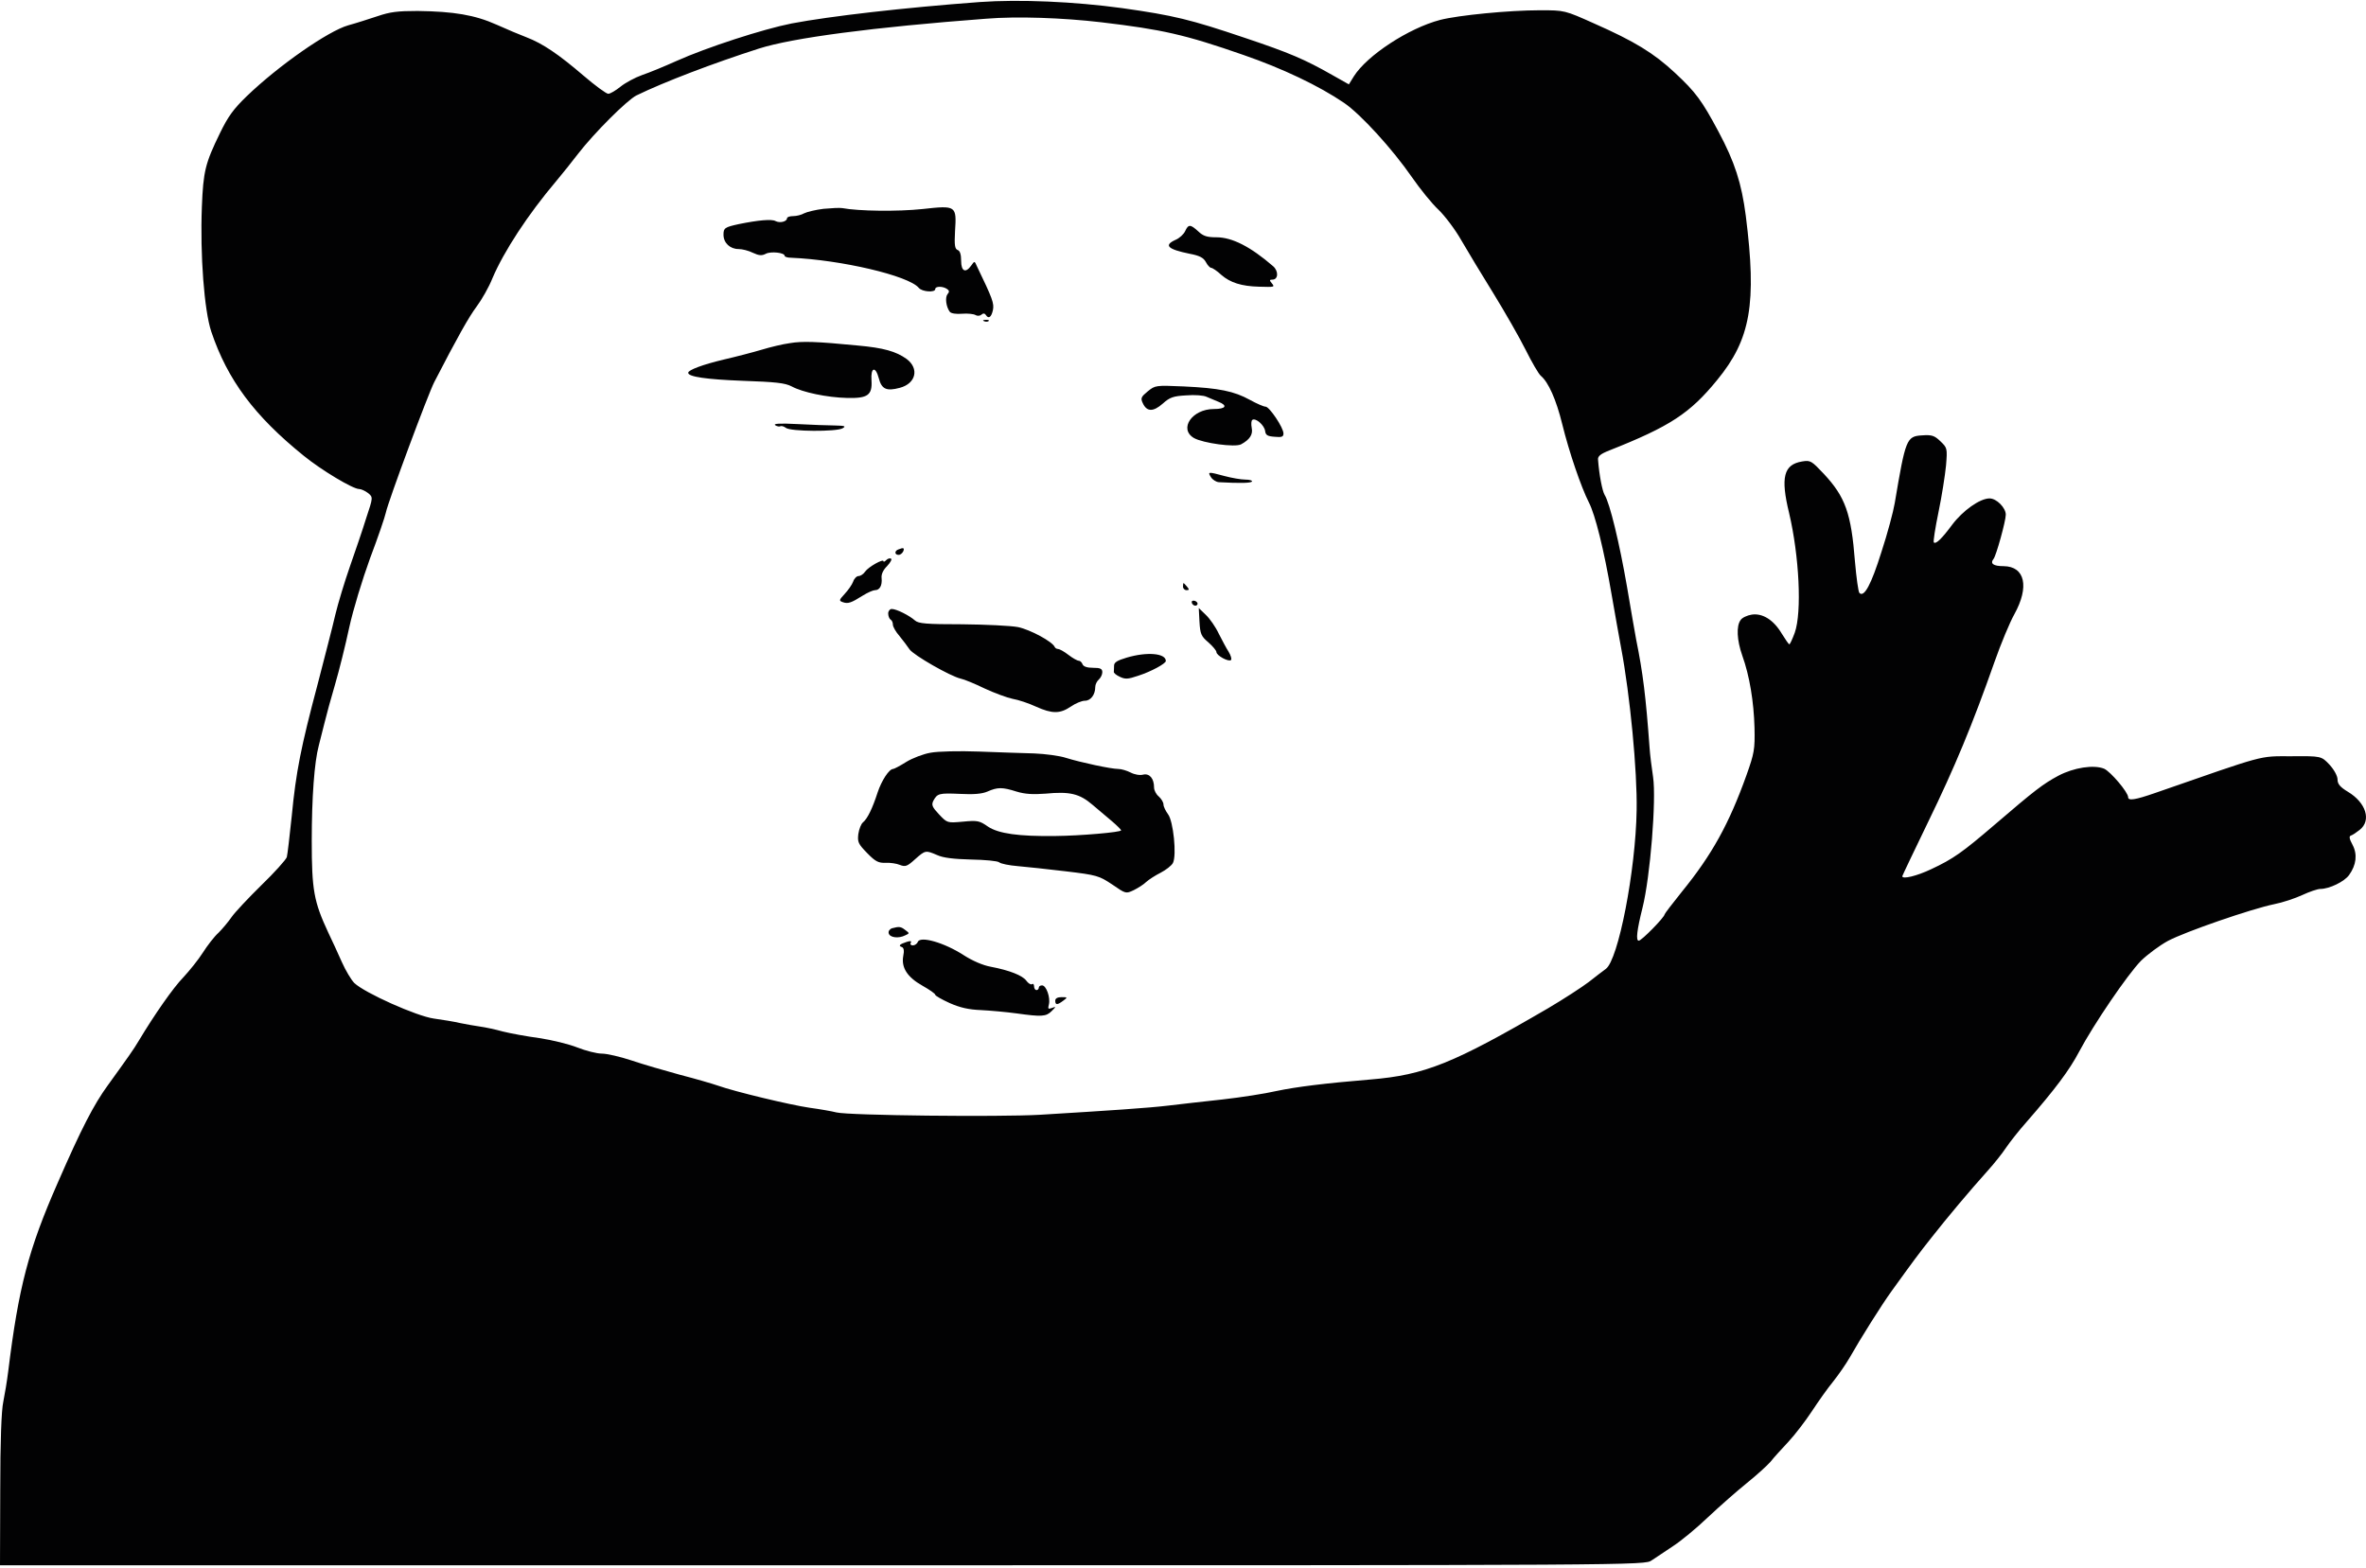 <svg width="620" height="411" viewBox="0 0 620 411" fill="none" xmlns="http://www.w3.org/2000/svg">
<path d="M256.793 0.532C236.817 2.012 217.581 4.232 207.469 6.143C199.947 7.623 185.15 12.432 177.197 16.008C174.176 17.364 170.168 19.029 168.318 19.645C166.407 20.323 163.879 21.68 162.584 22.728C161.351 23.714 159.933 24.578 159.378 24.578C158.885 24.578 155.926 22.42 152.843 19.768C146.369 14.22 142.177 11.384 137.984 9.781C136.381 9.164 132.805 7.684 130.092 6.451C124.42 3.923 118.933 2.999 109.438 2.875C104.197 2.875 102.224 3.122 98.956 4.232C96.737 4.972 93.284 6.081 91.249 6.636C86.009 8.116 73 17.179 64.676 25.194C61.162 28.585 59.744 30.558 57.648 34.874C53.763 42.827 53.27 44.923 52.9 54.172C52.407 66.872 53.517 81.361 55.366 86.91C59.62 99.549 66.649 108.982 79.535 119.402C84.221 123.224 92.483 128.157 94.086 128.157C94.641 128.157 95.689 128.65 96.428 129.205C97.785 130.315 97.785 130.315 95.935 135.863C95.01 138.884 93.037 144.618 91.681 148.503C90.325 152.387 88.598 158.059 87.859 161.142C87.18 164.163 85.022 172.363 83.234 179.33C78.857 195.791 77.562 202.265 76.452 213.856C75.897 219.097 75.343 223.967 75.157 224.645C74.911 225.324 71.951 228.653 68.437 232.044C64.984 235.435 61.47 239.196 60.669 240.367C59.867 241.539 58.326 243.388 57.278 244.436C56.168 245.423 54.318 247.827 53.147 249.677C51.975 251.527 49.632 254.424 48.029 256.151C45.378 258.864 40.446 265.954 36.377 272.736C35.082 274.955 33.355 277.36 28.238 284.45C24.6 289.444 21.333 295.733 15.105 310.037C7.46 327.423 4.871 337.349 2.158 359.36C1.85 361.888 1.233 365.525 0.863 367.375C0.37 369.533 0.062 377.856 0.062 390.495L0 410.225H215.484C430.969 410.225 430.969 410.225 432.819 408.93C433.867 408.252 436.333 406.587 438.367 405.231C440.402 403.936 444.595 400.483 447.616 397.585C450.698 394.688 455.261 390.68 457.789 388.646C460.317 386.611 463.091 384.083 463.954 383.097C464.756 382.049 466.914 379.706 468.64 377.856C470.366 376.007 473.141 372.369 474.806 369.841C476.47 367.313 478.936 363.799 480.416 362.011C481.834 360.223 483.746 357.449 484.67 355.846C487.568 350.728 493.117 341.912 495.707 338.336C501.626 330.136 502.674 328.718 506.188 324.279C510.257 319.1 515.991 312.256 520.862 306.831C522.588 304.919 524.746 302.206 525.671 300.788C526.596 299.432 528.939 296.411 530.973 294.13C538.619 285.375 542.318 280.381 544.784 275.695C548.607 268.482 557.547 255.349 561.061 251.773C562.787 250.109 565.932 247.766 568.09 246.594C572.591 244.19 589.916 238.209 595.896 236.976C598.116 236.545 601.445 235.435 603.295 234.572C605.144 233.709 607.302 232.969 608.042 232.969C610.385 232.969 614.331 231.057 615.564 229.331C617.475 226.68 617.784 223.906 616.489 221.439C615.626 219.836 615.502 219.158 616.057 218.973C616.489 218.85 617.475 218.172 618.339 217.494C621.483 215.027 620.003 210.342 615.256 207.506C613.221 206.272 612.543 205.471 612.543 204.3C612.543 203.375 611.68 201.772 610.447 200.415C608.289 198.134 608.289 198.134 600.397 198.196C591.765 198.196 594.046 197.641 564.76 207.814C559.458 209.663 557.67 209.91 557.67 208.924C557.67 207.629 553.046 202.203 551.381 201.463C548.668 200.354 543.428 201.155 539.358 203.313C535.351 205.471 533.255 207.074 522.835 216.014C514.203 223.412 511.86 225.077 506.065 227.79C502.304 229.578 498.481 230.503 498.481 229.639C498.481 229.516 501.564 223.042 505.325 215.274C512.169 201.217 516.916 189.811 522.65 173.472C524.315 168.725 526.658 163.115 527.829 161.018C531.837 153.805 530.665 148.441 525.054 148.379C522.342 148.379 521.417 147.701 522.403 146.468C523.082 145.666 525.609 136.542 525.609 134.877C525.609 133.089 523.205 130.623 521.355 130.623C518.827 130.623 514.327 133.829 511.552 137.528C508.901 141.104 507.298 142.707 506.743 142.152C506.558 141.967 507.113 138.391 507.976 134.199C508.839 130.068 509.702 124.519 509.949 121.991C510.319 117.429 510.257 117.367 508.469 115.641C506.928 114.161 506.25 113.914 503.66 114.099C499.591 114.346 499.344 115.024 496.508 131.856C496.138 134.075 494.597 139.871 492.994 144.742C490.343 153.188 488.493 156.641 487.26 155.408C486.952 155.1 486.458 151.4 486.088 147.208C485.102 134.507 483.561 130.253 477.95 124.211C474.682 120.758 474.436 120.573 472.216 120.943C467.407 121.745 466.544 125.074 468.825 134.445C471.476 145.666 472.216 160.463 470.305 165.827C469.688 167.492 469.072 168.848 468.887 168.848C468.702 168.848 467.839 167.554 466.914 166.074C464.756 162.436 461.858 160.648 459.022 161.08C457.85 161.265 456.494 161.881 456.124 162.498C454.953 164.039 455.138 167.8 456.556 171.808C458.467 177.11 459.577 183.892 459.762 190.736C459.885 196.408 459.7 197.394 457.665 203.128C453.103 215.891 448.602 224.029 440.772 233.647C438.306 236.73 436.21 239.442 436.21 239.627C436.148 240.429 430.167 246.533 429.427 246.533C428.626 246.533 428.934 243.82 430.414 237.901C432.449 229.763 434.052 209.54 433.188 203.683C432.819 201.279 432.387 197.826 432.264 195.976C431.277 182.474 430.537 176.432 428.749 167.615C428.441 166.074 427.393 159.847 426.345 153.743C424.372 142.337 421.844 131.856 420.487 129.698C419.871 128.65 419.069 124.519 418.761 120.512C418.638 119.587 419.378 118.97 421.721 118.045C437.628 111.757 442.868 108.304 449.959 99.611C458.775 88.883 460.378 79.573 457.481 56.576C456.371 48.006 454.583 42.457 450.329 34.504C445.951 26.304 444.348 24.146 438.922 19.09C433.373 13.911 428.318 10.829 417.713 6.143C410.006 2.69 410.006 2.69 403.532 2.69C395.456 2.69 382.2 3.985 377.391 5.218C369.129 7.376 358.216 14.528 354.763 20.015L353.468 22.111L349.091 19.645C341.939 15.576 337.931 13.85 326.155 9.904C311.913 5.095 307.597 4.047 294.095 2.135C281.455 0.409 267.151 -0.207 256.793 0.532ZM288.546 5.835C304.638 7.746 310.433 9.041 325.847 14.405C336.02 17.919 345.638 22.481 352.235 26.982C356.49 29.88 364.813 38.943 370.054 46.526C372.15 49.547 375.233 53.37 376.959 54.973C378.624 56.576 381.337 60.152 382.94 62.988C384.543 65.763 388.304 71.99 391.325 76.86C394.284 81.669 398.107 88.328 399.771 91.657C401.436 94.987 403.224 98.069 403.779 98.501C405.752 100.166 407.787 104.666 409.39 111.202C411.178 118.477 414.322 127.663 416.357 131.671C418.021 134.877 420.303 144.063 422.276 155.593C423.139 160.648 424.31 167.06 424.803 169.773C427.146 182.166 429.058 202.08 428.873 212.315C428.626 228.16 424.063 251.588 420.796 253.931C420.118 254.424 418.083 255.966 416.295 257.384C414.507 258.74 409.76 261.823 405.69 264.227C380.843 278.716 373.321 281.737 359.141 282.909C347.241 283.895 339.781 284.82 334.479 285.93C331.581 286.608 325.23 287.594 320.298 288.149C315.366 288.704 309.015 289.382 306.117 289.752C301 290.369 290.827 291.047 272.515 292.157C261.726 292.773 222.328 292.342 219.184 291.54C218.012 291.232 214.806 290.677 212.093 290.307C207.038 289.567 192.61 286.115 188.11 284.512C186.692 284.018 182.252 282.724 178.183 281.676C174.114 280.566 168.38 278.901 165.482 277.915C162.523 276.928 159.008 276.127 157.714 276.127C156.357 276.127 153.521 275.387 151.302 274.524C149.144 273.661 144.643 272.551 141.313 272.058C138.046 271.626 133.73 270.824 131.757 270.331C129.784 269.776 127.133 269.221 125.776 269.036C124.42 268.852 122.077 268.42 120.536 268.112C118.994 267.742 115.912 267.249 113.692 266.94C109.191 266.324 95.565 260.22 92.853 257.63C92.051 256.829 90.571 254.363 89.585 252.143C88.598 249.924 86.995 246.409 86.009 244.375C82.248 236.298 81.693 233.277 81.693 220.391C81.693 208.924 82.371 199.737 83.543 195.36C83.851 194.188 84.529 191.537 85.022 189.503C85.516 187.468 86.749 182.906 87.797 179.391C88.845 175.815 90.51 169.157 91.496 164.533C92.544 159.724 94.949 151.893 96.983 146.283C99.018 140.919 100.868 135.493 101.114 134.322C101.731 131.363 112.212 103.187 113.815 100.104C119.857 88.39 122.879 83.026 124.913 80.313C126.208 78.587 128.119 75.257 129.044 72.915C132.003 65.948 138.292 56.268 145.814 47.39C147.356 45.54 149.945 42.334 151.486 40.299C155.679 34.874 164.311 26.242 166.777 25.009C174.114 21.433 186.938 16.562 198.838 12.74C207.716 9.904 228.925 7.129 258.335 4.91C266.535 4.232 278.496 4.663 288.546 5.835ZM215.793 54.727C213.758 54.973 211.477 55.528 210.737 55.898C209.997 56.33 208.702 56.638 207.839 56.638C206.976 56.638 206.236 56.884 206.236 57.193C206.236 58.056 204.387 58.549 203.215 57.932C202.229 57.378 198.714 57.686 193.597 58.734C189.898 59.535 189.589 59.782 189.589 61.508C189.589 63.666 191.316 65.269 193.535 65.269C194.522 65.269 196.186 65.701 197.296 66.256C198.899 66.996 199.639 67.057 200.687 66.502C201.982 65.824 205.62 66.194 205.62 67.057C205.62 67.304 206.359 67.551 207.346 67.551C220.355 68.105 238.112 72.236 240.763 75.442C241.626 76.49 245.079 76.737 245.079 75.751C245.079 75.011 246.929 74.949 248.1 75.689C248.778 76.121 248.84 76.49 248.285 77.107C247.607 77.97 247.915 80.436 248.901 81.731C249.271 82.163 250.566 82.348 252.108 82.224C253.526 82.101 255.129 82.286 255.56 82.533C256.053 82.841 256.732 82.841 257.163 82.471C257.656 82.039 258.026 82.101 258.335 82.533C259.013 83.642 259.753 83.211 260.184 81.299C260.554 79.511 260.123 78.34 255.992 69.77C255.375 68.352 255.375 68.352 254.512 69.585C253.032 71.681 251.861 71.126 251.861 68.352C251.861 66.687 251.553 65.701 250.936 65.516C250.196 65.208 250.073 64.221 250.258 60.645C250.689 53.863 250.628 53.802 241.688 54.788C235.276 55.466 224.979 55.343 220.725 54.541C220.047 54.418 217.827 54.541 215.793 54.727ZM310.557 60.584C310.187 61.385 309.077 62.433 308.029 62.865C304.884 64.283 305.994 65.331 311.728 66.502C314.379 66.996 315.366 67.551 315.982 68.66C316.414 69.523 317.092 70.202 317.4 70.202C317.709 70.202 318.942 71.003 320.051 72.051C322.394 74.086 325.354 75.011 329.855 75.134C334.047 75.257 334.109 75.257 333.246 74.209C332.629 73.469 332.629 73.284 333.431 73.284C334.972 73.284 335.095 71.065 333.616 69.77C327.697 64.653 322.888 62.187 318.757 62.187C316.29 62.187 315.304 61.878 314.009 60.645C311.913 58.734 311.42 58.734 310.557 60.584ZM257.903 84.197C258.335 84.382 258.89 84.32 259.075 84.135C259.321 83.951 258.951 83.766 258.273 83.827C257.595 83.827 257.41 84.012 257.903 84.197ZM206.976 89.931C205.126 90.178 201.797 90.979 199.577 91.657C197.296 92.336 192.795 93.507 189.589 94.247C184.164 95.542 180.341 96.96 180.341 97.7C180.341 98.748 185.088 99.426 194.522 99.796C203.277 100.104 205.681 100.351 207.469 101.275C210.305 102.817 216.718 104.173 222.02 104.296C227.384 104.42 228.617 103.557 228.37 99.672C228.124 96.281 229.418 95.85 230.282 99.118C231.022 102.015 232.316 102.57 235.769 101.645C240.023 100.536 240.948 96.59 237.557 94.062C234.782 92.089 231.576 91.164 224.733 90.548C213.943 89.499 210.244 89.376 206.976 89.931ZM300.753 102.57C299.027 103.988 298.842 104.358 299.459 105.653C300.507 107.934 302.171 107.996 304.699 105.776C306.549 104.111 307.474 103.803 310.865 103.618C313.084 103.433 315.427 103.618 316.167 103.988C316.907 104.296 318.263 104.851 319.25 105.283C321.778 106.269 321.285 107.194 318.078 107.194C312.406 107.194 308.83 112.373 312.838 114.778C315.181 116.134 323.689 117.306 325.23 116.442C327.512 115.209 328.375 113.853 328.005 112.127C327.82 111.14 327.882 110.215 328.19 110.03C329.053 109.475 331.273 111.387 331.519 112.928C331.643 114.038 332.136 114.346 334.047 114.469C335.897 114.654 336.328 114.469 336.328 113.606C336.328 112.065 332.629 106.578 331.643 106.578C331.149 106.578 329.3 105.776 327.512 104.79C323.381 102.508 319.435 101.707 310.187 101.275C302.85 100.967 302.726 100.967 300.753 102.57ZM203.153 111.448C203.647 111.757 204.263 111.88 204.51 111.695C204.818 111.572 205.435 111.757 205.928 112.127C207.099 113.113 219.184 113.175 220.787 112.25C221.773 111.695 221.403 111.572 218.814 111.51C217.087 111.51 212.648 111.325 208.949 111.14C204.325 110.893 202.537 111.017 203.153 111.448ZM317.339 125.074C317.77 125.752 318.695 126.307 319.373 126.369C324.922 126.677 327.82 126.615 328.067 126.184C328.252 125.937 327.45 125.69 326.34 125.69C325.23 125.69 322.764 125.259 320.915 124.766C316.537 123.594 316.414 123.594 317.339 125.074ZM235.399 144.002C234.351 144.372 234.413 145.42 235.461 145.42C235.954 145.42 236.447 144.988 236.694 144.495C237.064 143.57 236.755 143.447 235.399 144.002ZM232.255 146.776C231.823 147.208 231.515 147.331 231.515 147.084C231.515 146.345 227.569 148.564 226.706 149.797C226.274 150.475 225.473 150.969 224.979 150.969C224.486 150.969 223.808 151.647 223.561 152.448C223.253 153.25 222.266 154.668 221.342 155.654C219.862 157.257 219.8 157.442 220.848 157.812C222.205 158.306 223.068 157.997 226.089 156.086C227.384 155.284 228.802 154.668 229.295 154.668C230.528 154.668 231.206 153.435 231.022 151.524C230.898 150.537 231.391 149.427 232.44 148.379C233.303 147.454 233.796 146.591 233.488 146.406C233.179 146.221 232.625 146.406 232.255 146.776ZM310.002 153.743C310.002 154.236 310.433 154.668 310.926 154.668C311.666 154.668 311.666 154.483 311.05 153.743C310.618 153.25 310.248 152.818 310.125 152.818C310.063 152.818 310.002 153.25 310.002 153.743ZM312.283 157.751C312.283 158.552 313.393 159.107 313.763 158.429C313.948 158.121 313.701 157.751 313.208 157.504C312.714 157.319 312.283 157.442 312.283 157.751ZM232.748 160.772C232.748 161.45 233.056 162.19 233.364 162.375C233.734 162.56 233.981 163.176 233.981 163.731C233.981 164.224 234.721 165.581 235.707 166.691C236.632 167.8 237.804 169.403 238.358 170.205C239.468 171.746 249.025 177.233 251.738 177.85C252.662 178.035 255.499 179.206 258.026 180.439C260.554 181.611 263.884 182.844 265.363 183.152C266.843 183.399 269.618 184.324 271.467 185.187C275.721 187.098 277.756 187.098 280.592 185.187C281.825 184.324 283.49 183.645 284.291 183.645C285.833 183.645 287.004 182.042 287.004 180.069C287.004 179.391 287.436 178.528 287.929 178.097C288.422 177.665 288.854 176.802 288.854 176.185C288.854 175.26 288.361 175.014 286.449 175.014C284.908 175.014 283.922 174.706 283.675 174.089C283.49 173.596 283.058 173.164 282.688 173.164C282.319 173.164 281.085 172.486 279.976 171.623C278.866 170.76 277.633 170.082 277.263 170.082C276.893 170.082 276.523 169.835 276.4 169.588C275.845 168.17 269.988 165.026 266.781 164.348C264.87 163.978 258.211 163.669 252.108 163.608C242.674 163.608 240.701 163.423 239.777 162.621C238.235 161.265 234.906 159.6 233.673 159.6C233.179 159.6 232.748 160.155 232.748 160.772ZM314.317 162.93C314.502 166.136 314.749 166.752 316.66 168.355C317.832 169.403 318.757 170.513 318.757 170.883C318.757 171.808 321.963 173.534 322.579 172.979C322.826 172.733 322.518 171.746 321.963 170.821C321.346 169.897 320.236 167.739 319.373 166.074C318.572 164.348 317.03 162.128 315.982 161.142L314.133 159.354L314.317 162.93ZM295.204 172.363C292.738 173.103 291.937 173.596 291.937 174.459C291.937 175.137 291.875 175.815 291.875 176.062C291.813 176.37 292.492 176.925 293.416 177.357C294.834 178.035 295.513 178.035 298.226 177.11C301.678 176 305.501 173.904 305.501 173.226C305.501 171.191 300.568 170.76 295.204 172.363ZM243.846 197.271C241.996 197.579 239.098 198.689 237.495 199.676C235.831 200.724 234.289 201.525 234.043 201.525C232.994 201.525 231.022 204.546 229.973 207.691C228.617 211.883 227.322 214.534 226.151 215.521C225.658 215.891 225.103 217.309 224.918 218.603C224.671 220.7 224.918 221.193 227.261 223.597C229.418 225.817 230.22 226.187 232.07 226.125C233.303 226.063 234.967 226.31 235.831 226.68C237.249 227.235 237.742 227.05 239.777 225.2C242.489 222.796 242.551 222.796 245.572 224.091C247.175 224.83 249.888 225.139 254.45 225.262C258.088 225.324 261.417 225.632 261.849 226.002C262.281 226.372 264.439 226.803 266.658 226.988C268.878 227.173 274.55 227.79 279.236 228.345C287.498 229.331 287.991 229.516 291.443 231.797C295.019 234.264 295.019 234.264 297.116 233.277C298.226 232.722 299.705 231.797 300.383 231.119C301.062 230.503 302.788 229.393 304.144 228.715C305.562 227.975 306.981 226.865 307.35 226.187C308.399 224.214 307.474 215.151 306.056 213.363C305.439 212.5 304.884 211.39 304.884 210.835C304.884 210.28 304.329 209.355 303.651 208.739C302.973 208.184 302.418 207.136 302.418 206.396C302.418 204.053 301.247 202.635 299.582 203.005C298.719 203.251 297.301 203.005 296.253 202.45C295.266 201.957 293.848 201.525 293.046 201.525C291.135 201.525 283.12 199.799 279.359 198.627C277.694 198.073 273.933 197.579 271.036 197.456C268.138 197.394 261.602 197.148 256.485 196.963C251.429 196.778 245.695 196.901 243.846 197.271ZM266.35 207.444C268.569 208.122 270.666 208.245 273.933 207.999C280.346 207.382 282.873 207.999 286.264 210.897C287.867 212.253 290.21 214.226 291.443 215.274C292.738 216.384 293.786 217.432 293.786 217.617C293.786 218.11 283.12 219.035 276.523 219.097C266.966 219.22 261.664 218.48 258.89 216.63C256.67 215.089 256.177 214.966 252.354 215.336C248.223 215.706 248.223 215.706 246.065 213.424C244.277 211.513 244.031 210.958 244.586 209.848C245.634 207.937 246.065 207.814 251.614 208.06C255.19 208.245 257.348 208.06 258.766 207.444C261.417 206.273 262.651 206.273 266.35 207.444ZM233.796 243.265C233.179 243.45 232.748 244.005 232.871 244.56C233.118 245.731 235.461 246.039 237.249 245.115C238.358 244.621 238.358 244.56 237.249 243.758C236.077 242.833 235.646 242.772 233.796 243.265ZM240.516 246.841C240.331 247.334 239.715 247.766 239.222 247.766C238.667 247.766 238.42 247.458 238.667 247.088C238.913 246.594 238.605 246.533 237.619 246.841C235.707 247.458 235.337 247.889 236.324 248.197C236.817 248.382 237.002 249.122 236.694 250.54C236.139 253.561 237.742 256.089 241.688 258.309C243.537 259.357 245.079 260.405 245.079 260.713C245.079 260.96 246.805 261.946 248.84 262.871C251.614 264.104 253.896 264.597 257.04 264.721C259.444 264.844 263.637 265.214 266.35 265.584C273.009 266.509 274.118 266.447 275.598 264.967C276.77 263.796 276.77 263.734 275.66 264.166C274.673 264.536 274.55 264.412 274.858 263.241C275.29 261.453 274.18 258.247 273.07 258.247C272.577 258.247 272.207 258.494 272.207 258.864C272.207 259.172 271.96 259.48 271.591 259.48C271.282 259.48 270.974 259.049 270.974 258.494C270.974 258 270.727 257.692 270.419 257.939C270.111 258.124 269.433 257.692 268.939 257.014C267.953 255.658 264.562 254.301 259.691 253.376C257.595 253.006 254.882 251.835 252.477 250.294C247.422 247.026 241.133 245.238 240.516 246.841ZM276.523 262.255C276.523 263.426 277.078 263.426 278.619 262.255C279.791 261.391 279.791 261.33 278.188 261.33C277.139 261.33 276.523 261.638 276.523 262.255Z" fill="#020203"/>
</svg>
